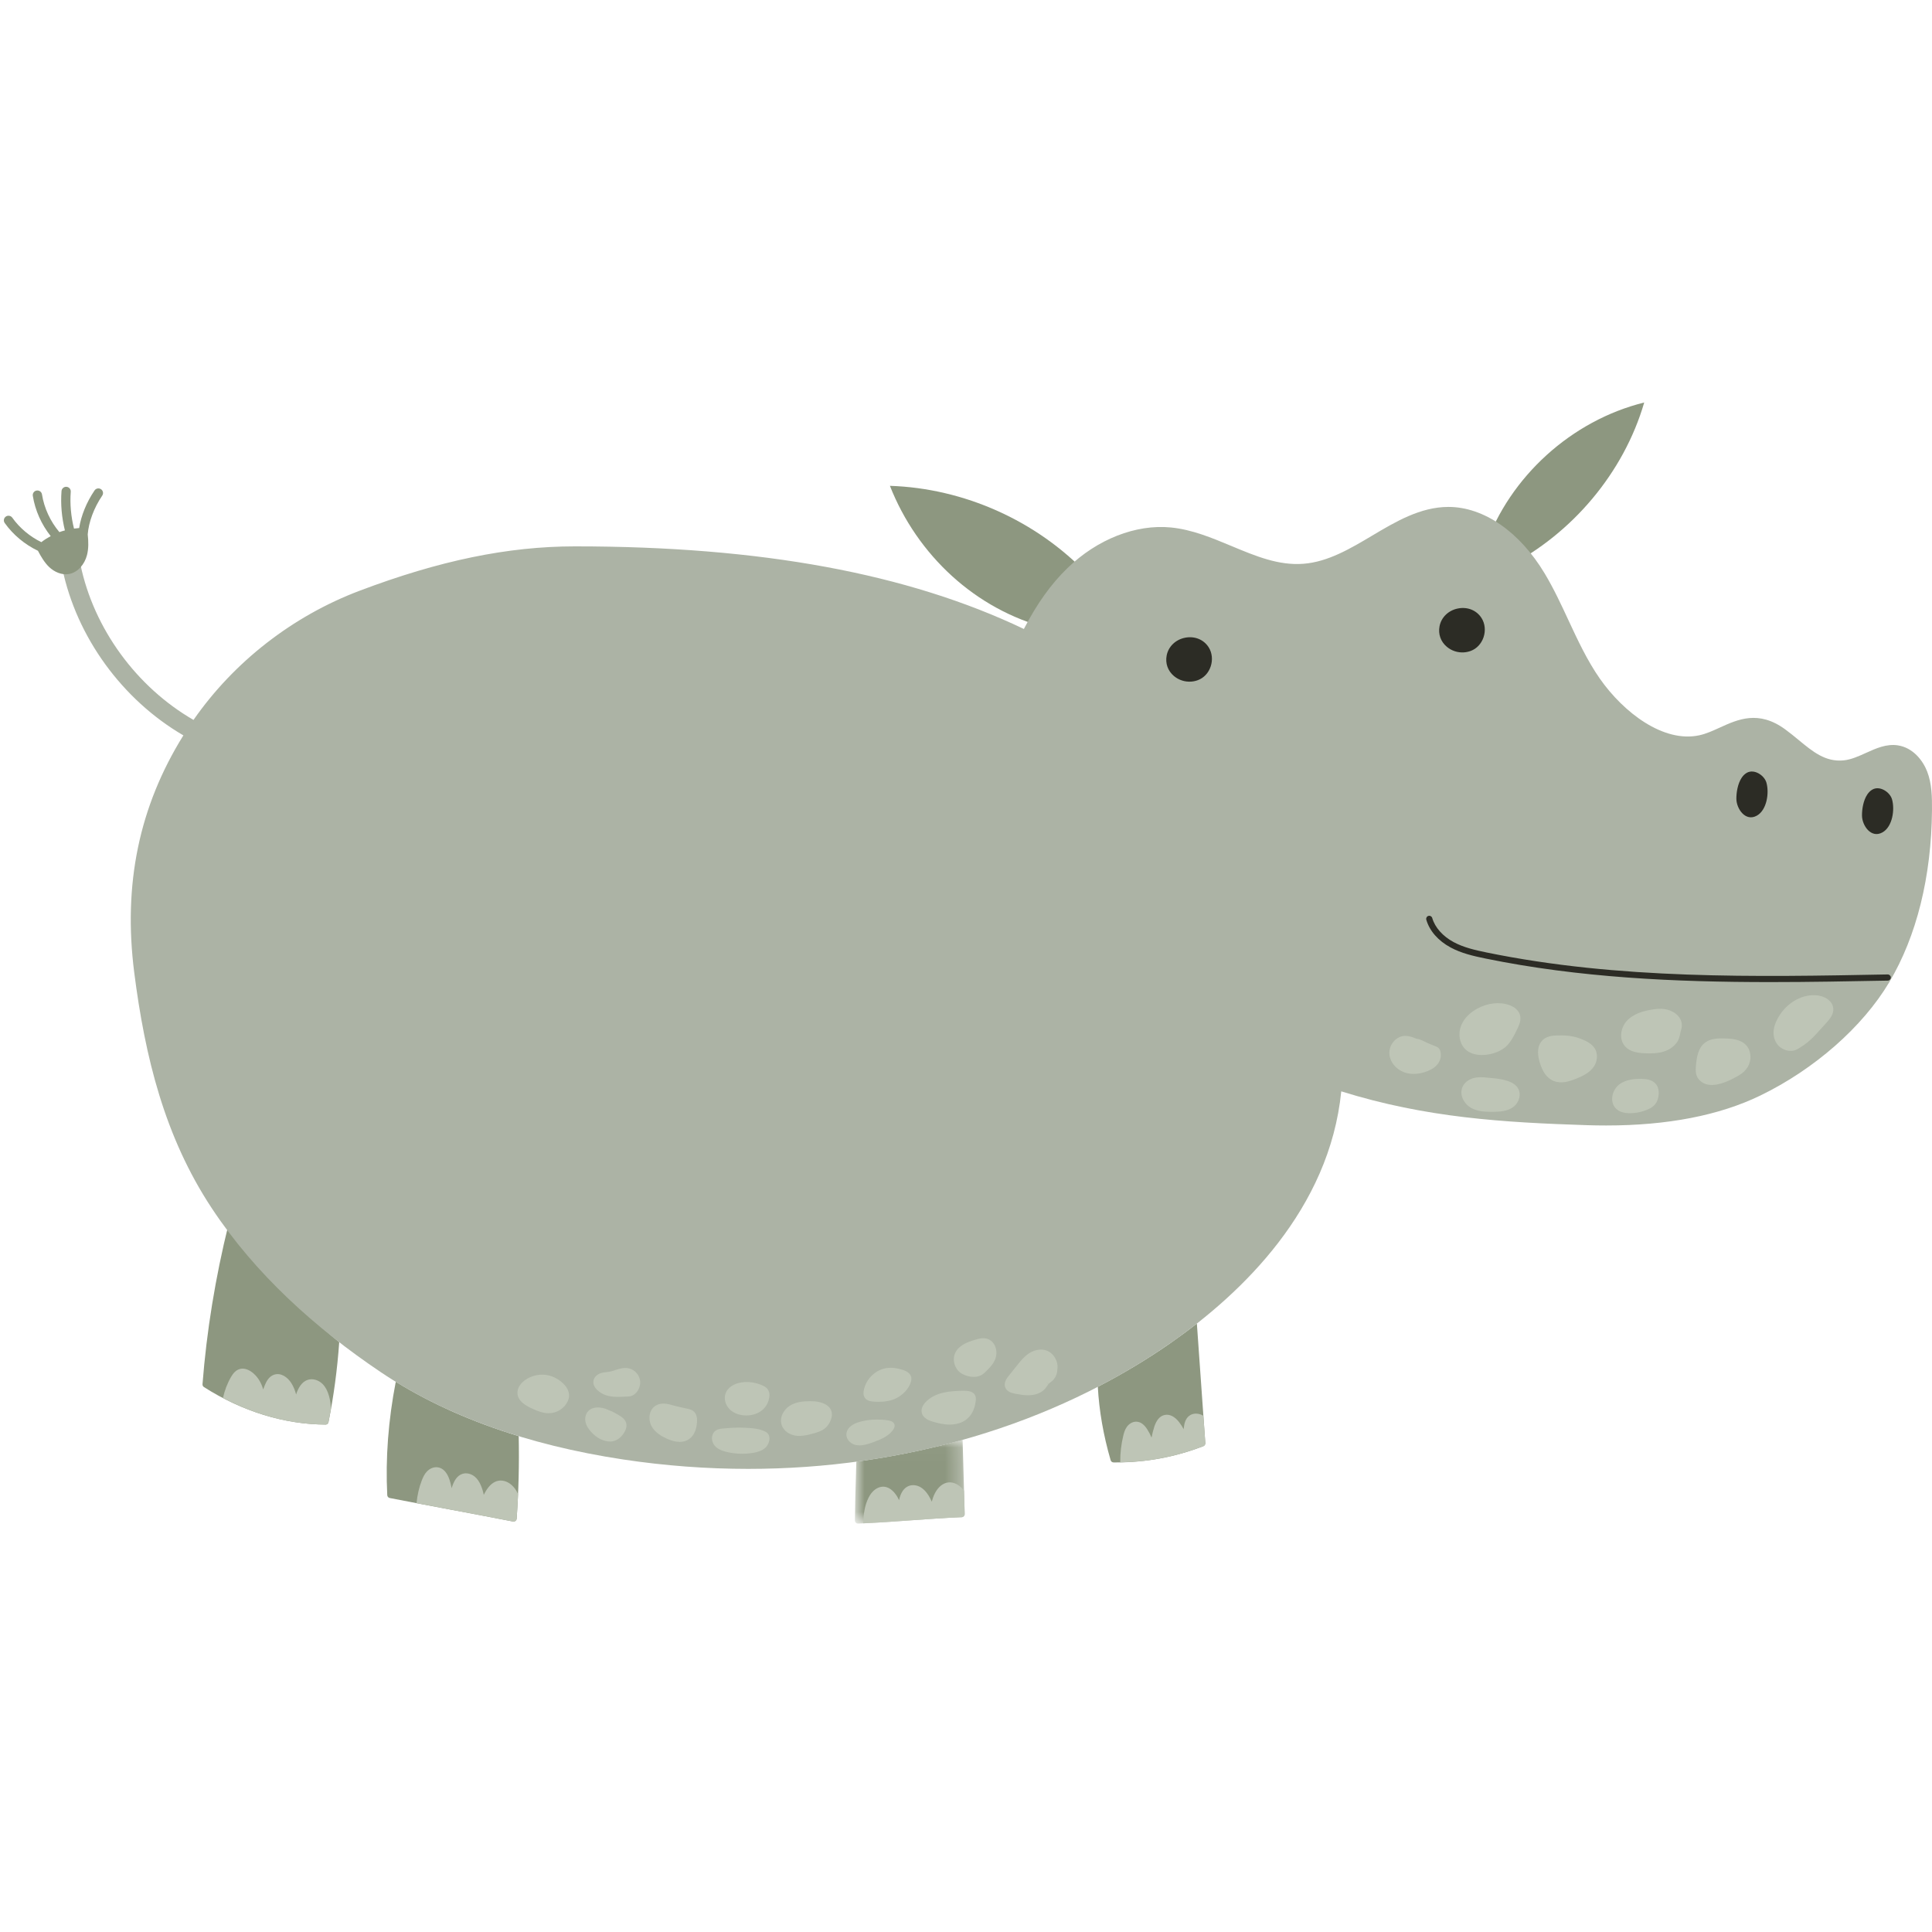 <?xml version="1.0" encoding="UTF-8"?>
<svg width="120px" height="120px" viewBox="0 0 120 120" version="1.1" xmlns="http://www.w3.org/2000/svg" xmlns:xlink="http://www.w3.org/1999/xlink">
    <!-- Generator: Sketch 51.1 (57501) - http://www.bohemiancoding.com/sketch -->
    <title>Hippo1</title>
    <desc>Created with Sketch.</desc>
    <defs>
        <polygon id="path-1" points="0.283 0.023 7.102 0.023 7.102 5.23 0.283 5.23"></polygon>
    </defs>
    <g id="Hippo1" stroke="none" stroke-width="1" fill="none" fill-rule="evenodd">
        <g id="Group" transform="translate(60, 60) scale(-1, 1) translate(-60, -60) translate(0, 25)">
            <path d="M54.908,14.017 C59.405,12.866 63.034,9.48 64.726,5.176 C60.126,5.324 55.614,7.345 52.45,10.674 C52.796,12.133 53.589,13.451 54.998,13.982" id="Fill-1" fill="#8D9780"></path>
            <path d="M27.764,8.967 C26.229,4.6 22.384,1.114 17.875,0 C19.141,4.35 22.342,8.149 26.39,10.214 C26.996,9.797 27.574,9.142 27.788,8.44" id="Fill-3" fill="#8D9780"></path>
            <path d="M45.66,57.208 L45.136,64.633 C45.13,64.717 45.18,64.794 45.258,64.825 C47.028,65.504 48.804,65.834 50.683,65.834 C50.733,65.834 50.784,65.834 50.834,65.834 C50.919,65.833 50.993,65.777 51.017,65.695 C51.469,64.135 51.73,62.629 51.813,61.136 C50.244,60.323 48.734,59.42 47.302,58.422 C46.766,58.048 46.215,57.643 45.66,57.208" id="Fill-5" fill="#8D9780"></path>
            <g id="Group-9" transform="translate(59.798, 64.402)">
                <mask id="mask-2" fill="white">
                    <use xlink:href="#path-1"></use>
                </mask>
                <g id="Clip-8"></g>
                <path d="M0.283,4.638 C0.28,4.742 0.363,4.83 0.468,4.834 C1.542,4.875 2.628,4.955 3.679,5.031 C4.733,5.109 5.822,5.189 6.903,5.23 C6.905,5.23 6.908,5.23 6.91,5.23 C6.96,5.23 7.008,5.21 7.044,5.176 C7.082,5.14 7.103,5.089 7.102,5.037 C7.093,4.057 7.063,3.059 7.034,2.093 C7.027,1.859 7.021,1.619 7.014,1.381 C4.762,1.079 2.556,0.624 0.413,0.023 L0.283,4.638 Z" id="Fill-7" fill="#8D9780" mask="url(#mask-2)"></path>
            </g>
            <path d="M87.91,69.329 C87.914,69.384 87.941,69.434 87.985,69.467 C88.018,69.493 88.06,69.507 88.101,69.507 C88.114,69.507 88.126,69.505 88.138,69.503 C89.418,69.253 90.686,69.014 91.954,68.776 C93.23,68.536 94.505,68.295 95.793,68.044 C95.879,68.027 95.943,67.954 95.947,67.866 C96.062,65.579 95.882,63.216 95.418,60.823 C93.172,62.206 90.619,63.335 87.782,64.201 C87.746,65.912 87.786,67.632 87.91,69.329" id="Fill-10" fill="#8D9780"></path>
            <path d="M98.93,58.363 C99.048,60.034 99.267,61.701 99.597,63.332 C99.615,63.42 99.689,63.483 99.776,63.483 L99.776,63.483 C102.346,63.472 104.96,62.666 107.336,61.151 C107.395,61.113 107.428,61.044 107.422,60.972 C107.167,57.683 106.623,54.349 105.805,51.042 C103.887,53.831 101.523,56.254 98.93,58.363" id="Fill-12" fill="#8D9780"></path>
            <path d="M50.004,63.618 C49.853,63.41 49.62,63.29 49.395,63.304 C49.149,63.32 48.935,63.476 48.741,63.782 C48.637,63.944 48.549,64.115 48.475,64.291 C48.431,64.066 48.379,63.844 48.308,63.627 C48.167,63.195 47.958,62.954 47.669,62.888 C47.357,62.818 47.034,62.979 46.755,63.342 C46.65,63.477 46.56,63.623 46.479,63.773 C46.477,63.75 46.476,63.727 46.474,63.704 C46.444,63.437 46.383,63.14 46.153,62.952 C45.888,62.735 45.521,62.775 45.256,62.937 L45.136,64.633 C45.13,64.717 45.18,64.795 45.258,64.825 C46.944,65.471 48.635,65.798 50.415,65.829 C50.416,65.817 50.42,65.806 50.42,65.795 C50.423,65.246 50.359,64.697 50.229,64.164 C50.186,63.99 50.13,63.79 50.004,63.618" id="Fill-14" fill="#BEC5B6"></path>
            <path d="M66.385,69.615 C66.367,69.041 66.296,68.511 66.05,68.019 C65.837,67.59 65.499,67.344 65.147,67.339 C64.82,67.343 64.517,67.557 64.271,67.959 C64.228,68.03 64.196,68.107 64.158,68.182 C64.156,68.175 64.156,68.168 64.155,68.162 C64.052,67.701 63.85,67.409 63.553,67.294 C63.319,67.204 63.034,67.24 62.792,67.392 C62.617,67.501 62.467,67.663 62.317,67.901 C62.243,68.019 62.183,68.145 62.126,68.271 C62.079,68.09 62.016,67.913 61.929,67.744 C61.724,67.348 61.415,67.104 61.08,67.074 C60.751,67.045 60.408,67.223 60.14,67.565 C60.133,67.573 60.128,67.582 60.122,67.59 L60.081,69.04 C60.079,69.145 60.161,69.232 60.266,69.237 C61.34,69.278 62.427,69.357 63.477,69.434 C64.428,69.504 65.408,69.572 66.385,69.615" id="Fill-16" fill="#BEC5B6"></path>
            <path d="M94.127,68.362 C94.081,67.876 93.976,67.397 93.799,66.942 C93.73,66.764 93.637,66.56 93.482,66.396 C93.296,66.202 93.047,66.105 92.815,66.136 C92.489,66.179 92.235,66.446 92.08,66.908 C92.023,67.08 91.981,67.257 91.948,67.437 C91.939,67.409 91.931,67.38 91.922,67.352 C91.815,67.036 91.644,66.658 91.271,66.542 C91.032,66.468 90.746,66.531 90.525,66.707 C90.362,66.837 90.231,67.022 90.126,67.275 C90.047,67.463 89.991,67.654 89.953,67.847 C89.918,67.777 89.881,67.709 89.842,67.642 C89.609,67.244 89.334,67.018 89.024,66.969 C88.713,66.92 88.378,67.057 88.124,67.333 C87.989,67.48 87.892,67.643 87.823,67.808 C87.846,68.316 87.873,68.823 87.91,69.329 C87.914,69.384 87.941,69.434 87.985,69.468 C88.019,69.493 88.06,69.507 88.101,69.507 C88.114,69.507 88.126,69.505 88.139,69.503 C89.419,69.253 90.686,69.015 91.954,68.776 C92.676,68.64 93.403,68.5 94.127,68.362" id="Fill-18" fill="#BEC5B6"></path>
            <path d="M105.656,60.537 C105.544,60.342 105.379,60.109 105.11,60.033 C104.887,59.97 104.627,60.032 104.381,60.206 C104.037,60.451 103.781,60.839 103.653,61.302 C103.625,61.223 103.595,61.145 103.564,61.067 C103.46,60.808 103.3,60.496 102.982,60.386 C102.553,60.238 102.13,60.545 101.9,60.915 C101.77,61.124 101.673,61.358 101.607,61.616 C101.591,61.572 101.581,61.526 101.564,61.482 C101.393,61.044 101.164,60.788 100.864,60.699 C100.569,60.61 100.217,60.713 99.968,60.959 C99.787,61.138 99.658,61.378 99.562,61.716 C99.49,61.969 99.456,62.232 99.443,62.496 C99.492,62.775 99.541,63.054 99.597,63.332 C99.615,63.42 99.689,63.483 99.776,63.483 L99.776,63.483 C101.925,63.474 104.104,62.901 106.15,61.83 C106.052,61.377 105.888,60.938 105.656,60.537" id="Fill-20" fill="#BEC5B6"></path>
            <path d="M115.682,9.627 C115.37,9.563 115.066,9.762 115.001,10.072 C114.173,14.052 111.517,17.675 107.981,19.716 C105.471,16.107 101.831,13.268 97.669,11.694 C92.701,9.815 88.457,8.939 84.313,8.936 L84.255,8.936 C72.745,8.936 63.632,10.617 56.405,14.067 C55.588,12.487 54.718,11.272 53.692,10.279 C51.847,8.49 49.448,7.548 47.271,7.762 C45.966,7.89 44.725,8.407 43.526,8.908 C42.012,9.54 40.585,10.138 39.038,10.017 C37.516,9.9 36.126,9.074 34.783,8.275 C33.308,7.398 31.783,6.492 30.048,6.486 L30.032,6.486 C27.843,6.486 25.61,8.03 24.057,10.619 C23.497,11.552 23.031,12.553 22.582,13.521 C22.007,14.756 21.413,16.034 20.624,17.161 C19.154,19.258 16.676,21.156 14.448,20.669 C14.025,20.577 13.613,20.389 13.179,20.191 C12.052,19.678 10.775,19.096 9.126,20.296 C8.835,20.508 8.56,20.735 8.295,20.953 C7.396,21.696 6.619,22.335 5.499,22.229 C5.025,22.184 4.556,21.971 4.102,21.765 C3.475,21.481 2.826,21.187 2.117,21.296 C1.181,21.44 0.563,22.234 0.297,22.929 C0.011,23.675 -0.006,24.488 0.001,25.323 C0.036,29.456 0.954,33.152 2.657,36.012 C4.311,38.789 7.308,41.42 10.674,43.051 C13.219,44.283 16.431,44.906 20.237,44.906 C20.626,44.906 21.021,44.9 21.423,44.887 C26.634,44.717 31.417,44.432 36.692,42.786 C37.423,50.099 42.85,55.32 47.302,58.422 C54.62,63.52 63.884,66.235 73.531,66.235 C76.101,66.235 78.7,66.042 81.296,65.651 C87.276,64.747 92.337,62.925 96.337,60.235 C100.41,57.496 104.139,54.144 106.853,50.034 C109.787,45.592 110.994,40.63 111.661,35.418 C112.363,29.926 111.361,25.098 108.61,20.676 C112.398,18.468 115.241,14.579 116.13,10.305 C116.194,9.995 115.994,9.691 115.682,9.627" id="Fill-22" fill="#ACB3A5"></path>
            <path d="M4.018,24.345 C3.932,24.217 3.826,24.11 3.697,24.038 C3.238,23.783 2.614,24.196 2.484,24.645 C2.301,25.273 2.448,26.347 3.075,26.7 C3.783,27.098 4.343,26.276 4.348,25.656 C4.352,25.273 4.269,24.719 4.018,24.345" id="Fill-24" fill="#2C2C25"></path>
            <path d="M11.82,23.305 C11.734,23.177 11.628,23.07 11.499,22.998 C11.04,22.744 10.417,23.156 10.286,23.606 C10.103,24.233 10.25,25.307 10.877,25.66 C11.585,26.058 12.145,25.236 12.151,24.617 C12.154,24.233 12.071,23.679 11.82,23.305" id="Fill-26" fill="#2C2C25"></path>
            <path d="M29.435,12.792 C28.843,12.679 28.286,12.907 27.98,13.386 C27.763,13.725 27.716,14.172 27.854,14.581 C27.99,14.983 28.28,15.292 28.65,15.43 C28.789,15.481 28.933,15.511 29.077,15.52 C29.457,15.544 29.838,15.424 30.135,15.173 C30.517,14.852 30.682,14.386 30.587,13.895 C30.479,13.337 30.027,12.904 29.435,12.792" id="Fill-28" fill="#2C2C25"></path>
            <path d="M46.383,14.608 C45.791,14.496 45.235,14.724 44.928,15.203 C44.712,15.542 44.665,15.989 44.803,16.397 C44.938,16.8 45.228,17.109 45.599,17.246 C45.738,17.298 45.882,17.327 46.025,17.337 C46.405,17.361 46.786,17.24 47.084,16.99 C47.466,16.668 47.63,16.202 47.536,15.711 C47.428,15.153 46.976,14.721 46.383,14.608" id="Fill-32" fill="#2C2C25"></path>
            <path d="M31.278,31.888 C31.177,31.859 31.07,31.918 31.041,32.02 C30.871,32.608 30.386,33.154 29.713,33.515 C29.091,33.85 28.389,34.011 27.664,34.16 C19.47,35.842 10.972,35.681 2.754,35.524 L2.75,35.524 C2.646,35.524 2.56,35.608 2.558,35.712 C2.556,35.818 2.64,35.905 2.746,35.907 C5.163,35.953 7.602,35.999 10.053,35.999 C15.958,35.999 21.921,35.729 27.742,34.534 C28.496,34.379 29.227,34.211 29.895,33.852 C30.67,33.436 31.208,32.822 31.41,32.125 C31.439,32.024 31.381,31.918 31.278,31.888" id="Fill-36" fill="#2C2C25"></path>
            <path d="M119.639,7.086 C119.508,6.994 119.329,7.025 119.237,7.154 C118.777,7.799 118.146,8.326 117.432,8.674 C117.248,8.53 117.053,8.408 116.851,8.299 C117.425,7.576 117.816,6.706 117.962,5.797 C117.988,5.64 117.881,5.493 117.723,5.468 C117.564,5.444 117.418,5.549 117.393,5.706 C117.255,6.564 116.873,7.385 116.312,8.05 C116.2,8.009 116.085,7.976 115.969,7.945 C116.166,7.147 116.242,6.315 116.179,5.501 C116.167,5.343 116.026,5.222 115.87,5.237 C115.711,5.249 115.592,5.386 115.605,5.544 C115.663,6.306 115.59,7.086 115.404,7.831 C115.298,7.816 115.192,7.805 115.084,7.798 C114.961,7.026 114.625,6.191 114.127,5.461 C114.037,5.33 113.858,5.296 113.726,5.386 C113.595,5.474 113.561,5.653 113.65,5.784 C114.163,6.535 114.495,7.434 114.551,8.193 C114.505,8.628 114.489,9.065 114.599,9.485 C114.743,10.036 115.155,10.556 115.717,10.653 C116.165,10.731 116.626,10.527 116.953,10.214 C117.22,9.961 117.46,9.569 117.643,9.21 C118.46,8.82 119.182,8.221 119.706,7.486 C119.799,7.357 119.768,7.178 119.639,7.086" id="Fill-38" fill="#8D9780"></path>
            <path d="M7.059,36.834 C6.63,36.899 6.177,37.17 6.133,37.628 C6.098,37.985 6.33,38.274 6.55,38.517 L7.201,39.235 C7.542,39.61 7.876,39.883 8.283,40.119 C8.349,40.158 8.409,40.191 8.471,40.216 C8.566,40.255 8.67,40.273 8.777,40.273 C8.971,40.273 9.177,40.212 9.365,40.092 C9.653,39.908 9.836,39.554 9.842,39.168 C9.845,38.872 9.756,38.563 9.567,38.225 C9.032,37.261 8.001,36.69 7.059,36.834" id="Fill-40" fill="#BEC5B6"></path>
            <path d="M14.091,39.755 C13.728,39.485 13.251,39.494 12.903,39.5 C12.421,39.509 11.877,39.55 11.535,39.929 C11.227,40.27 11.188,40.83 11.441,41.261 C11.564,41.471 11.753,41.654 11.987,41.79 C12.113,41.862 12.269,41.95 12.442,42.035 C12.922,42.271 13.335,42.389 13.677,42.389 C14.014,42.389 14.283,42.275 14.482,42.046 C14.702,41.792 14.689,41.449 14.659,41.146 C14.61,40.642 14.522,40.077 14.091,39.755" id="Fill-42" fill="#BEC5B6"></path>
            <path d="M18.015,42.012 C17.728,42.02 17.405,42.06 17.189,42.289 C16.91,42.567 16.934,43.051 17.073,43.384 C17.104,43.457 17.145,43.526 17.197,43.588 C17.369,43.799 17.62,43.907 17.865,43.992 C18.157,44.093 18.459,44.144 18.764,44.144 L18.781,44.144 C19.142,44.142 19.421,44.051 19.611,43.874 C19.785,43.712 19.876,43.479 19.867,43.218 C19.857,42.9 19.698,42.58 19.454,42.381 C19.017,42.027 18.423,42.003 18.015,42.012" id="Fill-44" fill="#BEC5B6"></path>
            <path d="M17.834,40.421 C18.271,40.403 18.759,40.337 19.067,39.986 C19.475,39.522 19.322,38.8 18.946,38.398 C18.545,37.967 17.945,37.81 17.53,37.731 C17.244,37.675 16.905,37.627 16.563,37.686 C16.171,37.754 15.836,37.961 15.665,38.24 C15.531,38.459 15.503,38.711 15.583,38.968 L15.599,39.023 L15.599,39.023 C15.613,39.076 15.625,39.131 15.637,39.187 C15.673,39.358 15.714,39.551 15.824,39.714 C15.965,39.924 16.172,40.101 16.406,40.214 C16.762,40.386 17.154,40.428 17.54,40.428 C17.639,40.428 17.737,40.425 17.834,40.421" id="Fill-46" fill="#BEC5B6"></path>
            <path d="M23.322,39.314 C22.892,39.302 22.386,39.312 21.901,39.49 C21.652,39.582 21.393,39.689 21.184,39.858 C21.047,39.969 20.947,40.095 20.888,40.233 C20.756,40.541 20.795,40.93 20.988,41.225 C21.241,41.614 21.668,41.826 22.092,41.997 C22.388,42.117 22.715,42.226 23.04,42.226 C23.209,42.226 23.376,42.196 23.539,42.124 C23.926,41.95 24.199,41.567 24.375,40.953 C24.549,40.349 24.481,39.88 24.181,39.597 C23.927,39.359 23.57,39.321 23.322,39.314" id="Fill-48" fill="#BEC5B6"></path>
            <path d="M28.474,41.962 C28.199,41.887 27.918,41.903 27.679,41.929 C27.625,41.935 27.562,41.94 27.492,41.946 C26.983,41.989 26.131,42.063 25.774,42.508 C25.68,42.626 25.625,42.762 25.612,42.912 C25.582,43.241 25.759,43.593 26.052,43.789 C26.413,44.032 26.859,44.054 27.284,44.057 C27.311,44.057 27.336,44.057 27.363,44.057 C27.81,44.057 28.242,44.031 28.626,43.814 C29.06,43.57 29.386,42.997 29.155,42.498 C29.037,42.243 28.789,42.048 28.474,41.962" id="Fill-50" fill="#BEC5B6"></path>
            <path d="M28.256,37.654 C27.604,37.292 26.853,37.209 26.246,37.431 C25.904,37.557 25.672,37.771 25.593,38.035 C25.496,38.36 25.65,38.681 25.751,38.895 C25.915,39.238 26.1,39.627 26.391,39.936 C26.638,40.199 27.062,40.406 27.525,40.489 C27.675,40.516 27.82,40.529 27.959,40.529 C28.384,40.529 28.746,40.405 28.987,40.169 C29.347,39.817 29.452,39.231 29.25,38.711 C29.042,38.177 28.595,37.841 28.256,37.654" id="Fill-52" fill="#BEC5B6"></path>
            <path d="M32.826,39.348 C32.53,39.312 32.249,39.423 32.02,39.518 C31.839,39.531 31.653,39.625 31.488,39.708 C31.443,39.73 31.4,39.751 31.362,39.769 C31.182,39.85 31,39.923 30.817,39.996 C30.773,40.013 30.707,40.039 30.651,40.093 C30.615,40.128 30.585,40.171 30.563,40.223 C30.563,40.224 30.562,40.224 30.562,40.225 C30.551,40.251 30.542,40.278 30.535,40.305 C30.465,40.57 30.525,40.861 30.696,41.083 C30.842,41.274 31.059,41.423 31.359,41.539 C31.638,41.647 31.92,41.702 32.189,41.702 C32.394,41.702 32.591,41.67 32.773,41.606 C33.278,41.428 33.651,40.984 33.699,40.501 C33.755,39.949 33.347,39.411 32.826,39.348 Z" id="Fill-54" fill="#BEC5B6"></path>
            <path d="M72.624,62.557 C72.888,62.79 73.252,62.917 73.641,62.917 C73.695,62.917 73.751,62.915 73.806,62.91 C74.162,62.877 74.475,62.74 74.688,62.525 C74.948,62.261 75.047,61.87 74.934,61.551 C74.808,61.195 74.437,60.939 73.944,60.864 C73.494,60.797 73.026,60.87 72.589,61.076 C72.473,61.131 72.381,61.202 72.318,61.289 C72.151,61.517 72.206,61.797 72.262,61.988 C72.327,62.205 72.455,62.407 72.624,62.557" id="Fill-56" fill="#BEC5B6"></path>
            <path d="M79.26,62.297 C78.922,62.099 78.525,62.191 78.179,62.293 C77.917,62.37 77.642,62.428 77.376,62.484 L77.252,62.51 C77.083,62.546 76.958,62.61 76.873,62.704 C76.869,62.708 76.852,62.727 76.849,62.731 C76.697,62.92 76.664,63.217 76.749,63.637 C76.818,63.976 76.981,64.24 77.22,64.398 C77.38,64.505 77.57,64.558 77.784,64.558 C78.029,64.558 78.306,64.488 78.607,64.347 C78.909,64.207 79.334,63.972 79.549,63.55 C79.755,63.147 79.688,62.547 79.26,62.297 Z" id="Fill-58" fill="#BEC5B6"></path>
            <path d="M81.613,61.763 C82.022,61.763 82.44,61.706 82.792,61.432 C83.127,61.17 83.166,60.924 83.14,60.763 C83.105,60.548 82.927,60.365 82.674,60.286 C82.557,60.249 82.442,60.237 82.331,60.225 C82.275,60.218 82.22,60.213 82.164,60.203 C82.045,60.182 81.924,60.142 81.796,60.101 C81.526,60.013 81.249,59.924 80.946,59.99 C80.566,60.074 80.267,60.415 80.236,60.802 C80.208,61.147 80.419,61.593 80.807,61.712 C80.809,61.712 80.826,61.718 80.828,61.718 C80.829,61.718 80.83,61.718 80.831,61.718 C80.897,61.735 80.961,61.738 81.012,61.741 L81.173,61.748 C81.316,61.756 81.464,61.763 81.613,61.763 Z" id="Fill-60" fill="#BEC5B6"></path>
            <path d="M82.391,62.498 C82.315,62.535 82.238,62.566 82.161,62.597 C82.044,62.643 81.923,62.692 81.804,62.762 L81.7,62.82 C81.512,62.924 81.299,63.042 81.174,63.237 C81.169,63.244 81.151,63.277 81.144,63.29 L81.144,63.29 C81.027,63.522 81.086,63.797 81.319,64.106 C81.512,64.361 81.773,64.516 82.037,64.534 C82.062,64.535 82.085,64.536 82.109,64.536 C82.519,64.536 82.949,64.315 83.299,63.921 C83.47,63.728 83.571,63.554 83.621,63.372 C83.689,63.117 83.641,62.856 83.491,62.676 C83.274,62.416 82.885,62.347 82.391,62.498" id="Fill-62" fill="#BEC5B6"></path>
            <path d="M87.418,60.743 C86.977,60.413 86.399,60.3 85.865,60.442 C85.441,60.554 84.79,60.96 84.671,61.509 C84.633,61.684 84.653,61.855 84.73,62.02 C84.954,62.495 85.41,62.776 85.929,62.776 C86.007,62.776 86.086,62.77 86.167,62.757 C86.476,62.707 86.754,62.582 87.036,62.448 C87.38,62.284 87.839,62.011 87.86,61.534 C87.873,61.252 87.712,60.964 87.418,60.743" id="Fill-64" fill="#BEC5B6"></path>
            <path d="M56.819,59.795 C56.621,59.546 56.396,59.264 56.098,59.066 C55.747,58.833 55.338,58.764 55.004,58.882 C54.548,59.044 54.251,59.569 54.325,60.05 C54.325,60.275 54.4,60.488 54.543,60.667 C54.606,60.748 54.682,60.805 54.749,60.856 C54.792,60.889 54.836,60.921 54.872,60.961 L55.016,60.834 L54.882,60.973 C54.916,61.014 54.943,61.055 54.969,61.095 C55.035,61.193 55.109,61.303 55.24,61.398 C55.402,61.516 55.601,61.598 55.813,61.635 C55.925,61.655 56.036,61.663 56.147,61.663 C56.429,61.663 56.705,61.61 56.958,61.562 C57.112,61.533 57.434,61.472 57.554,61.196 C57.69,60.884 57.443,60.575 57.35,60.459 L56.819,59.795 Z" id="Fill-66" fill="#BEC5B6"></path>
            <path d="M60.111,61.382 C59.656,61.385 59.427,61.524 59.39,61.816 C59.381,61.885 59.388,61.95 59.395,62.008 C59.395,62.009 59.395,62.012 59.396,62.015 C59.477,62.728 59.845,63.219 60.431,63.399 C60.626,63.459 60.824,63.483 61.019,63.483 C61.406,63.483 61.779,63.388 62.09,63.293 C62.235,63.249 62.678,63.113 62.751,62.728 C62.791,62.521 62.709,62.301 62.514,62.094 C61.912,61.453 60.958,61.39 60.111,61.382" id="Fill-68" fill="#BEC5B6"></path>
            <path d="M60.224,60.342 C60.681,60.104 60.887,59.487 60.665,59.024 C60.441,58.556 59.921,58.364 59.451,58.22 C59.243,58.156 58.958,58.069 58.679,58.156 C58.214,58.303 58.035,58.844 58.136,59.261 C58.235,59.674 58.533,59.96 58.796,60.214 L58.86,60.275 C59.041,60.45 59.278,60.521 59.523,60.521 C59.765,60.521 60.015,60.45 60.224,60.342" id="Fill-70" fill="#BEC5B6"></path>
            <path d="M65.783,62.052 C65.891,62.042 66.144,62.019 66.281,61.824 C66.406,61.647 66.363,61.426 66.349,61.354 C66.23,60.742 65.768,60.222 65.173,60.029 C64.885,59.936 64.53,59.93 64.2,60.014 L64.15,60.027 C63.898,60.089 63.517,60.183 63.416,60.494 C63.391,60.571 63.386,60.655 63.403,60.741 C63.502,61.252 63.958,61.673 64.365,61.863 C64.661,62.001 65.005,62.069 65.41,62.069 C65.529,62.069 65.654,62.064 65.783,62.052" id="Fill-72" fill="#BEC5B6"></path>
            <path d="M66.701,63.344 C66.338,63.228 65.945,63.171 65.574,63.172 C64.717,63.172 64.58,63.297 64.521,63.351 C64.477,63.392 64.448,63.441 64.437,63.497 C64.418,63.589 64.453,63.668 64.464,63.694 C64.648,64.108 65.245,64.37 65.312,64.399 C65.625,64.531 65.908,64.646 66.211,64.72 C66.321,64.747 66.463,64.775 66.616,64.775 C66.717,64.775 66.822,64.763 66.926,64.729 C67.218,64.635 67.426,64.38 67.43,64.108 C67.436,63.777 67.163,63.491 66.701,63.344" id="Fill-74" fill="#BEC5B6"></path>
            <path d="M70.947,62.313 C70.563,62.069 70.103,62.033 69.705,62.031 C69.332,62.031 68.795,62.067 68.48,62.43 C68.446,62.469 68.417,62.513 68.395,62.559 C68.2,62.959 68.478,63.469 68.726,63.688 C68.952,63.888 69.247,63.97 69.483,64.035 C69.734,64.105 70.038,64.188 70.349,64.188 C70.401,64.188 70.454,64.186 70.508,64.181 C70.937,64.138 71.301,63.891 71.434,63.552 C71.624,63.068 71.325,62.553 70.947,62.313" id="Fill-76" fill="#BEC5B6"></path>
            <path d="M75.545,63.854 C75.419,63.766 75.273,63.745 75.146,63.733 C74.737,63.692 74.252,63.653 73.73,63.679 C73.329,63.7 72.78,63.727 72.411,63.952 C72.405,63.955 72.377,63.975 72.37,63.981 C72.37,63.981 72.37,63.981 72.37,63.981 C72.271,64.059 72.215,64.173 72.207,64.31 C72.194,64.534 72.313,64.776 72.438,64.9 C72.653,65.113 72.947,65.189 73.18,65.232 C73.418,65.275 73.66,65.296 73.904,65.296 C74.244,65.296 74.585,65.254 74.914,65.17 C75.15,65.109 75.445,65.008 75.634,64.763 C75.749,64.614 75.801,64.413 75.771,64.227 C75.747,64.07 75.666,63.937 75.545,63.854" id="Fill-78" fill="#BEC5B6"></path>
        </g>
    </g>
</svg>
